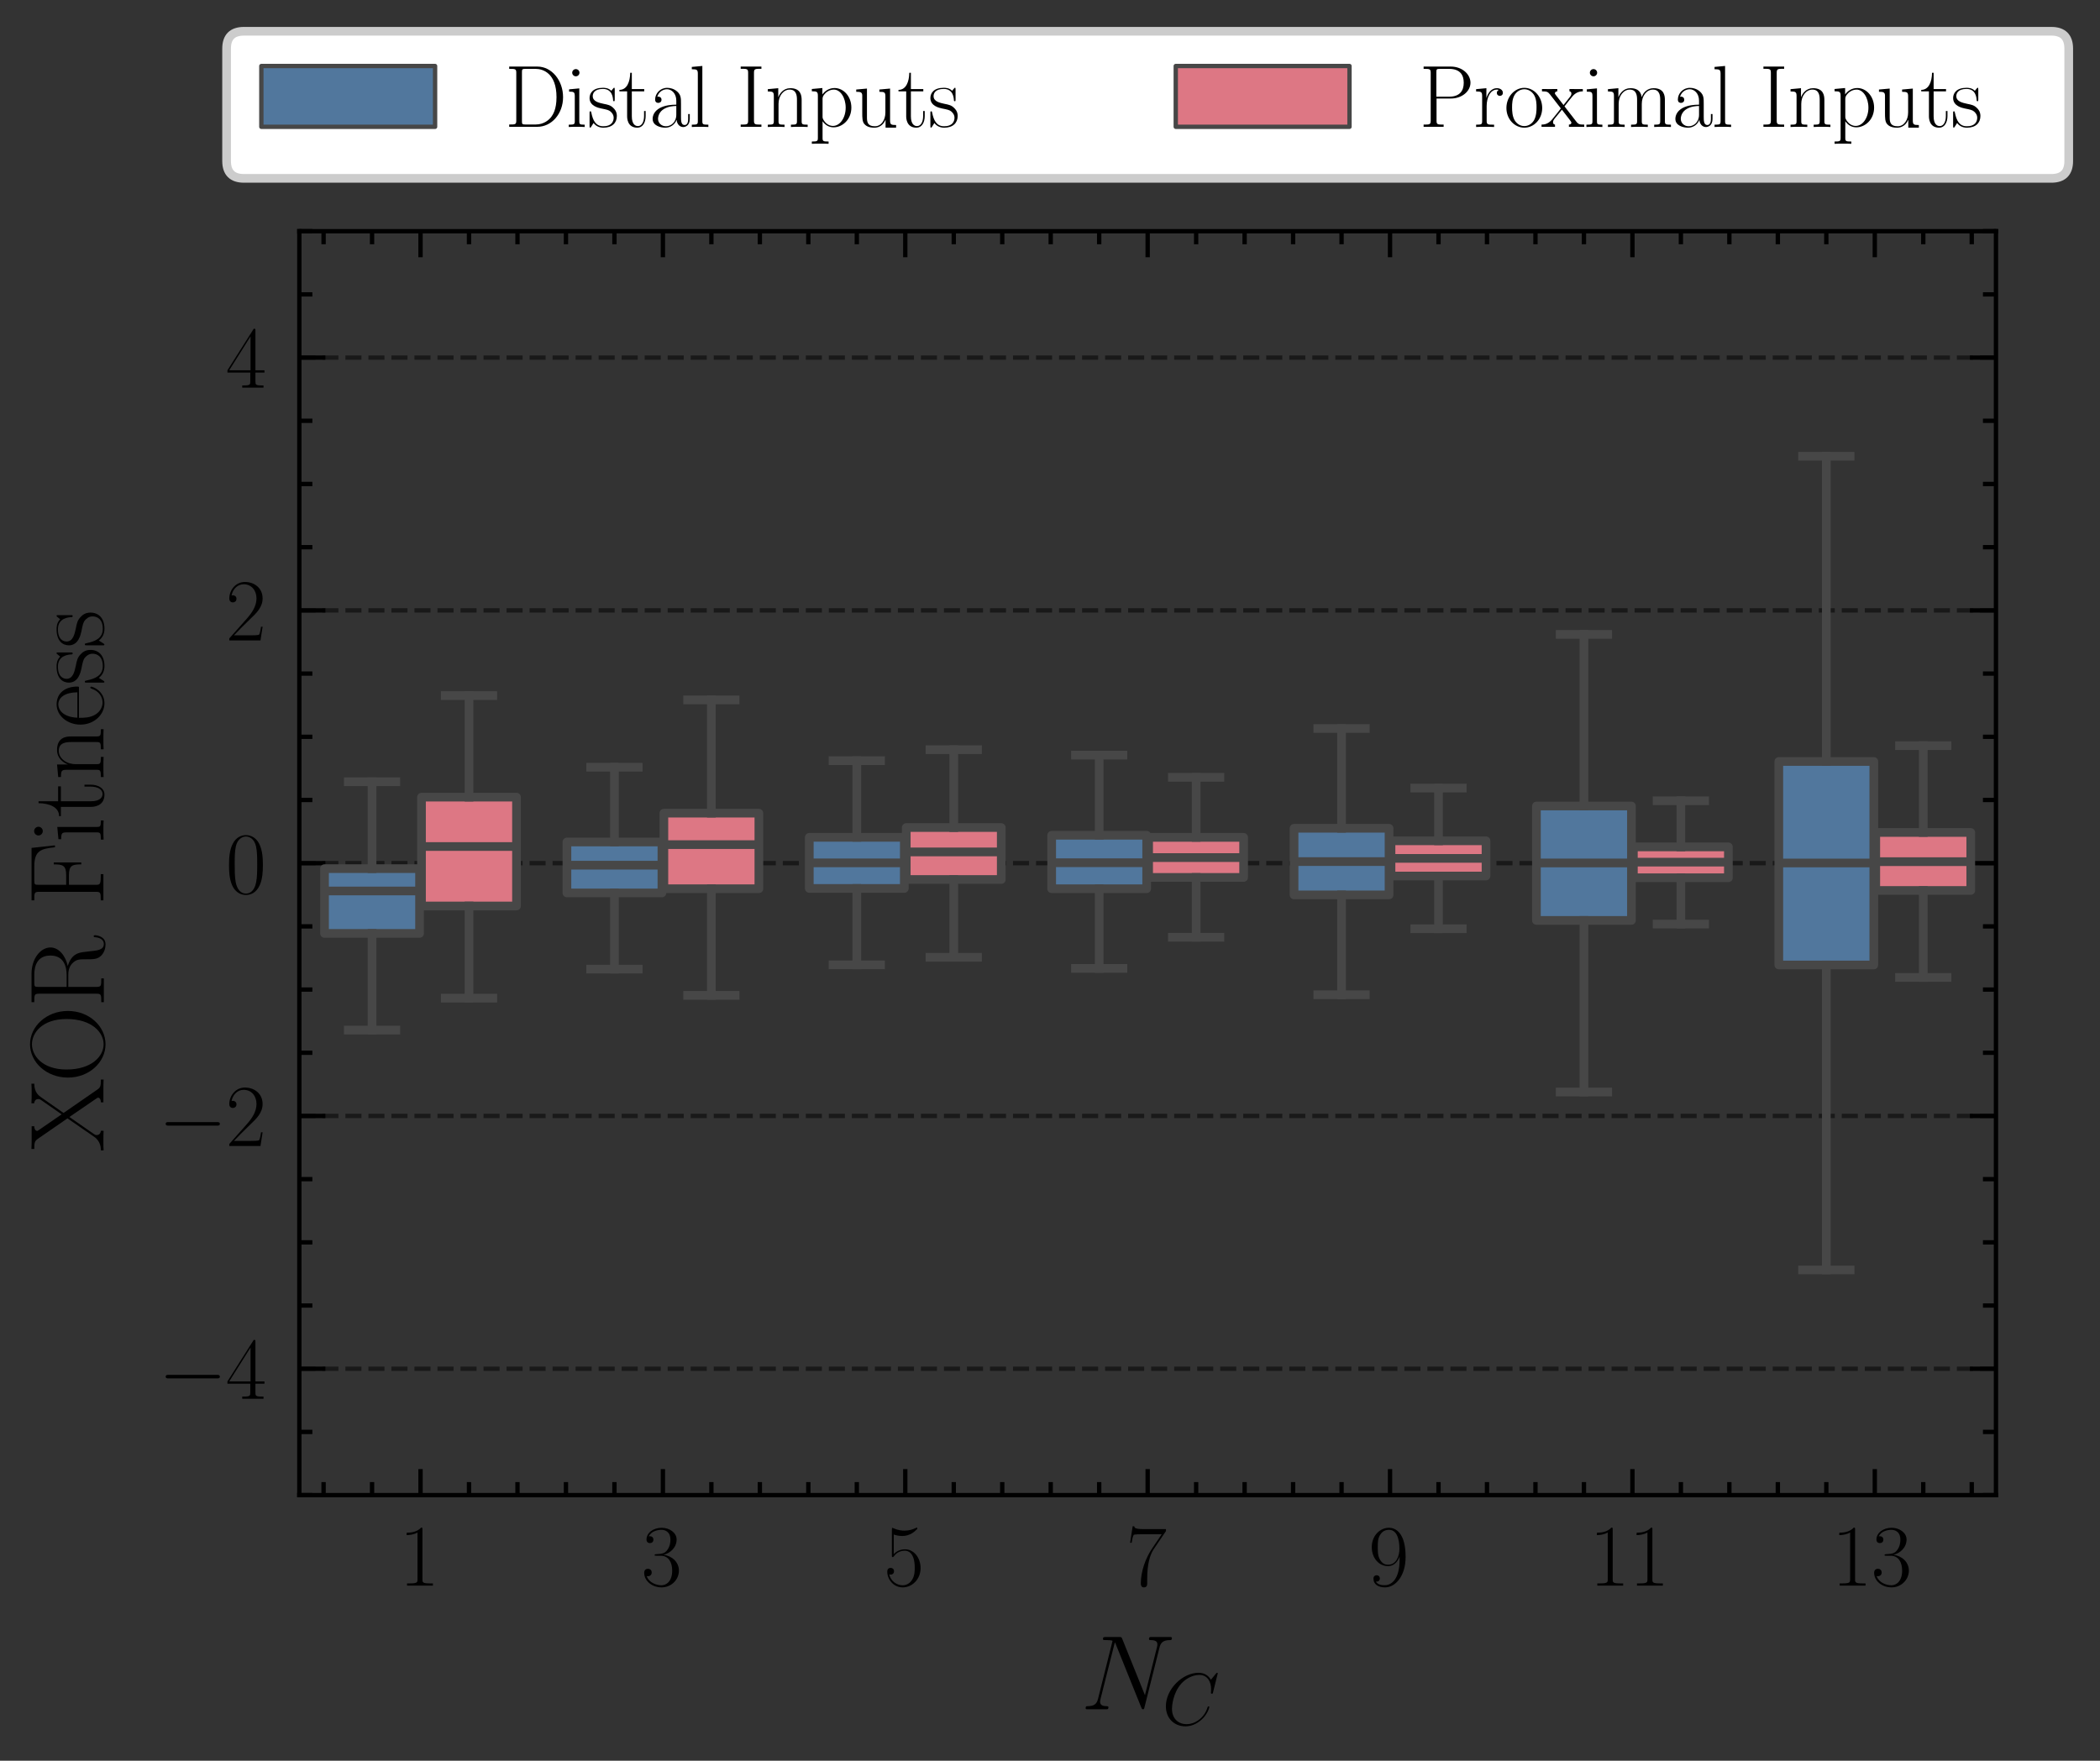 <?xml version="1.0" encoding="utf-8" standalone="no"?>
<!DOCTYPE svg PUBLIC "-//W3C//DTD SVG 1.1//EN"
  "http://www.w3.org/Graphics/SVG/1.1/DTD/svg11.dtd">
<svg xmlns:xlink="http://www.w3.org/1999/xlink" width="241.731pt" height="202.734pt" viewBox="0 0 241.731 202.734" xmlns="http://www.w3.org/2000/svg" version="1.1">
 <rect x="0" y="0" width="241.731" height="202.734" fill="#333333" stroke="none"/>
 <defs>
  <style type="text/css">*{stroke-linejoin: round; stroke-linecap: butt}</style>
 </defs>
 <g id="figure_1">
  <g id="patch_1">
   <path d="M 0 202.734 
L 241.731 202.734 
L 241.731 -0 
L 0 -0 
L 0 202.734 
z
" style="fill: none"/>
  </g>
  <g id="axes_1">
   <g id="patch_2">
    <path d="M 34.457 172.152 
L 229.757 172.152 
L 229.757 26.622 
L 34.457 26.622 
L 34.457 172.152 
z
" style="fill: none"/>
   </g>
   <g id="matplotlib.axis_1">
    <g id="xtick_1">
     <g id="line2d_1">
      <defs>
       <path id="mcd0788425b" d="M 0 0 
L 0 -3 
" style="stroke: #000000; stroke-width: 0.5"/>
      </defs>
      <g>
       <use xlink:href="#mcd0788425b" x="48.407" y="172.152" style="stroke: #000000; stroke-width: 0.5"/>
      </g>
     </g>
     <g id="line2d_2">
      <defs>
       <path id="m1c3a91b671" d="M 0 0 
L 0 3 
" style="stroke: #000000; stroke-width: 0.5"/>
      </defs>
      <g>
       <use xlink:href="#m1c3a91b671" x="48.407" y="26.622" style="stroke: #000000; stroke-width: 0.5"/>
      </g>
     </g>
     <g id="text_1">
      <!-- 1 -->
      <g transform="translate(45.916 182.57) scale(0.1 -0.1)">
       <defs>
        <path id="CMR17-31" d="M 1702 4058 
C 1702 4192 1696 4192 1606 4192 
C 1357 3916 979 3827 621 3827 
C 602 3827 570 3827 563 3808 
C 557 3795 557 3782 557 3648 
C 755 3648 1088 3686 1344 3839 
L 1344 461 
C 1344 236 1331 160 781 160 
L 589 160 
L 589 0 
C 896 0 1216 0 1523 0 
C 1830 0 2150 0 2458 0 
L 2458 160 
L 2266 160 
C 1715 160 1702 230 1702 458 
L 1702 4058 
z
" transform="scale(0.016)"/>
       </defs>
       <use xlink:href="#CMR17-31" transform="scale(0.996)"/>
      </g>
     </g>
    </g>
    <g id="xtick_2">
     <g id="line2d_3">
      <g>
       <use xlink:href="#mcd0788425b" x="76.307" y="172.152" style="stroke: #000000; stroke-width: 0.5"/>
      </g>
     </g>
     <g id="line2d_4">
      <g>
       <use xlink:href="#m1c3a91b671" x="76.307" y="26.622" style="stroke: #000000; stroke-width: 0.5"/>
      </g>
     </g>
     <g id="text_2">
      <!-- 3 -->
      <g transform="translate(73.816 182.57) scale(0.1 -0.1)">
       <defs>
        <path id="CMR17-33" d="M 1414 2157 
C 1984 2157 2234 1662 2234 1090 
C 2234 320 1824 25 1453 25 
C 1114 25 563 194 390 693 
C 422 680 454 680 486 680 
C 640 680 755 782 755 948 
C 755 1133 614 1216 486 1216 
C 378 1216 211 1165 211 926 
C 211 335 787 -128 1466 -128 
C 2176 -128 2720 430 2720 1085 
C 2720 1707 2208 2157 1600 2227 
C 2086 2328 2554 2756 2554 3329 
C 2554 3820 2048 4179 1472 4179 
C 890 4179 378 3829 378 3329 
C 378 3110 544 3072 627 3072 
C 762 3072 877 3155 877 3321 
C 877 3486 762 3569 627 3569 
C 602 3569 570 3569 544 3557 
C 730 3959 1235 4032 1459 4032 
C 1683 4032 2106 3925 2106 3320 
C 2106 3143 2080 2828 1862 2550 
C 1670 2304 1453 2304 1242 2284 
C 1210 2284 1062 2269 1037 2269 
C 992 2263 966 2257 966 2208 
C 966 2163 973 2157 1101 2157 
L 1414 2157 
z
" transform="scale(0.016)"/>
       </defs>
       <use xlink:href="#CMR17-33" transform="scale(0.996)"/>
      </g>
     </g>
    </g>
    <g id="xtick_3">
     <g id="line2d_5">
      <g>
       <use xlink:href="#mcd0788425b" x="104.207" y="172.152" style="stroke: #000000; stroke-width: 0.5"/>
      </g>
     </g>
     <g id="line2d_6">
      <g>
       <use xlink:href="#m1c3a91b671" x="104.207" y="26.622" style="stroke: #000000; stroke-width: 0.5"/>
      </g>
     </g>
     <g id="text_3">
      <!-- 5 -->
      <g transform="translate(101.716 182.57) scale(0.1 -0.1)">
       <defs>
        <path id="CMR17-35" d="M 730 3692 
C 794 3666 1056 3584 1325 3584 
C 1920 3584 2246 3911 2432 4100 
C 2432 4157 2432 4192 2394 4192 
C 2387 4192 2374 4192 2323 4163 
C 2099 4058 1837 3973 1517 3973 
C 1325 3973 1037 3999 723 4139 
C 653 4171 640 4171 634 4171 
C 602 4171 595 4164 595 4037 
L 595 2203 
C 595 2089 595 2057 659 2057 
C 691 2057 704 2070 736 2114 
C 941 2401 1222 2522 1542 2522 
C 1766 2522 2246 2382 2246 1289 
C 2246 1085 2246 715 2054 421 
C 1894 159 1645 25 1370 25 
C 947 25 518 320 403 814 
C 429 807 480 795 506 795 
C 589 795 749 840 749 1038 
C 749 1210 627 1280 506 1280 
C 358 1280 262 1190 262 1011 
C 262 454 704 -128 1382 -128 
C 2042 -128 2669 440 2669 1264 
C 2669 2030 2170 2624 1549 2624 
C 1222 2624 947 2503 730 2274 
L 730 3692 
z
" transform="scale(0.016)"/>
       </defs>
       <use xlink:href="#CMR17-35" transform="scale(0.996)"/>
      </g>
     </g>
    </g>
    <g id="xtick_4">
     <g id="line2d_7">
      <g>
       <use xlink:href="#mcd0788425b" x="132.107" y="172.152" style="stroke: #000000; stroke-width: 0.5"/>
      </g>
     </g>
     <g id="line2d_8">
      <g>
       <use xlink:href="#m1c3a91b671" x="132.107" y="26.622" style="stroke: #000000; stroke-width: 0.5"/>
      </g>
     </g>
     <g id="text_4">
      <!-- 7 -->
      <g transform="translate(129.616 182.57) scale(0.1 -0.1)">
       <defs>
        <path id="CMR17-37" d="M 2886 3941 
L 2886 4081 
L 1382 4081 
C 634 4081 621 4165 595 4288 
L 480 4288 
L 294 3094 
L 410 3094 
C 429 3215 474 3540 550 3661 
C 589 3712 1062 3712 1171 3712 
L 2579 3712 
L 1869 2661 
C 1395 1954 1069 999 1069 165 
C 1069 89 1069 -128 1299 -128 
C 1530 -128 1530 89 1530 171 
L 1530 465 
C 1530 1508 1709 2196 2003 2636 
L 2886 3941 
z
" transform="scale(0.016)"/>
       </defs>
       <use xlink:href="#CMR17-37" transform="scale(0.996)"/>
      </g>
     </g>
    </g>
    <g id="xtick_5">
     <g id="line2d_9">
      <g>
       <use xlink:href="#mcd0788425b" x="160.007" y="172.152" style="stroke: #000000; stroke-width: 0.5"/>
      </g>
     </g>
     <g id="line2d_10">
      <g>
       <use xlink:href="#m1c3a91b671" x="160.007" y="26.622" style="stroke: #000000; stroke-width: 0.5"/>
      </g>
     </g>
     <g id="text_5">
      <!-- 9 -->
      <g transform="translate(157.516 182.57) scale(0.1 -0.1)">
       <defs>
        <path id="CMR17-39" d="M 2253 1864 
C 2253 464 1670 31 1190 31 
C 1043 31 685 31 538 294 
C 704 268 826 357 826 518 
C 826 692 685 749 595 749 
C 538 749 365 723 365 506 
C 365 71 742 -128 1203 -128 
C 1939 -128 2688 674 2688 2073 
C 2688 3817 1971 4179 1485 4179 
C 851 4179 243 3628 243 2778 
C 243 1991 762 1408 1414 1408 
C 1952 1408 2189 1903 2253 2112 
L 2253 1864 
z
M 1427 1510 
C 1254 1510 1011 1542 813 1922 
C 678 2169 678 2461 678 2771 
C 678 3146 678 3405 858 3684 
C 947 3817 1114 4032 1485 4032 
C 2240 4032 2240 2885 2240 2632 
C 2240 2182 2035 1510 1427 1510 
z
" transform="scale(0.016)"/>
       </defs>
       <use xlink:href="#CMR17-39" transform="scale(0.996)"/>
      </g>
     </g>
    </g>
    <g id="xtick_6">
     <g id="line2d_11">
      <g>
       <use xlink:href="#mcd0788425b" x="187.907" y="172.152" style="stroke: #000000; stroke-width: 0.5"/>
      </g>
     </g>
     <g id="line2d_12">
      <g>
       <use xlink:href="#m1c3a91b671" x="187.907" y="26.622" style="stroke: #000000; stroke-width: 0.5"/>
      </g>
     </g>
     <g id="text_6">
      <!-- 11 -->
      <g transform="translate(182.926 182.57) scale(0.1 -0.1)">
       <use xlink:href="#CMR17-31" transform="scale(0.996)"/>
       <use xlink:href="#CMR17-31" transform="translate(45.69 0) scale(0.996)"/>
      </g>
     </g>
    </g>
    <g id="xtick_7">
     <g id="line2d_13">
      <g>
       <use xlink:href="#mcd0788425b" x="215.807" y="172.152" style="stroke: #000000; stroke-width: 0.5"/>
      </g>
     </g>
     <g id="line2d_14">
      <g>
       <use xlink:href="#m1c3a91b671" x="215.807" y="26.622" style="stroke: #000000; stroke-width: 0.5"/>
      </g>
     </g>
     <g id="text_7">
      <!-- 13 -->
      <g transform="translate(210.826 182.57) scale(0.1 -0.1)">
       <use xlink:href="#CMR17-31" transform="scale(0.996)"/>
       <use xlink:href="#CMR17-33" transform="translate(45.69 0) scale(0.996)"/>
      </g>
     </g>
    </g>
    <g id="xtick_8">
     <g id="line2d_15">
      <defs>
       <path id="m05dbbbadc2" d="M 0 0 
L 0 -1.5 
" style="stroke: #000000; stroke-width: 0.5"/>
      </defs>
      <g>
       <use xlink:href="#m05dbbbadc2" x="37.247" y="172.152" style="stroke: #000000; stroke-width: 0.5"/>
      </g>
     </g>
     <g id="line2d_16">
      <defs>
       <path id="ma07bc3ecbd" d="M 0 0 
L 0 1.5 
" style="stroke: #000000; stroke-width: 0.5"/>
      </defs>
      <g>
       <use xlink:href="#ma07bc3ecbd" x="37.247" y="26.622" style="stroke: #000000; stroke-width: 0.5"/>
      </g>
     </g>
    </g>
    <g id="xtick_9">
     <g id="line2d_17">
      <g>
       <use xlink:href="#m05dbbbadc2" x="42.827" y="172.152" style="stroke: #000000; stroke-width: 0.5"/>
      </g>
     </g>
     <g id="line2d_18">
      <g>
       <use xlink:href="#ma07bc3ecbd" x="42.827" y="26.622" style="stroke: #000000; stroke-width: 0.5"/>
      </g>
     </g>
    </g>
    <g id="xtick_10">
     <g id="line2d_19">
      <g>
       <use xlink:href="#m05dbbbadc2" x="53.987" y="172.152" style="stroke: #000000; stroke-width: 0.5"/>
      </g>
     </g>
     <g id="line2d_20">
      <g>
       <use xlink:href="#ma07bc3ecbd" x="53.987" y="26.622" style="stroke: #000000; stroke-width: 0.5"/>
      </g>
     </g>
    </g>
    <g id="xtick_11">
     <g id="line2d_21">
      <g>
       <use xlink:href="#m05dbbbadc2" x="59.567" y="172.152" style="stroke: #000000; stroke-width: 0.5"/>
      </g>
     </g>
     <g id="line2d_22">
      <g>
       <use xlink:href="#ma07bc3ecbd" x="59.567" y="26.622" style="stroke: #000000; stroke-width: 0.5"/>
      </g>
     </g>
    </g>
    <g id="xtick_12">
     <g id="line2d_23">
      <g>
       <use xlink:href="#m05dbbbadc2" x="65.147" y="172.152" style="stroke: #000000; stroke-width: 0.5"/>
      </g>
     </g>
     <g id="line2d_24">
      <g>
       <use xlink:href="#ma07bc3ecbd" x="65.147" y="26.622" style="stroke: #000000; stroke-width: 0.5"/>
      </g>
     </g>
    </g>
    <g id="xtick_13">
     <g id="line2d_25">
      <g>
       <use xlink:href="#m05dbbbadc2" x="70.727" y="172.152" style="stroke: #000000; stroke-width: 0.5"/>
      </g>
     </g>
     <g id="line2d_26">
      <g>
       <use xlink:href="#ma07bc3ecbd" x="70.727" y="26.622" style="stroke: #000000; stroke-width: 0.5"/>
      </g>
     </g>
    </g>
    <g id="xtick_14">
     <g id="line2d_27">
      <g>
       <use xlink:href="#m05dbbbadc2" x="81.887" y="172.152" style="stroke: #000000; stroke-width: 0.5"/>
      </g>
     </g>
     <g id="line2d_28">
      <g>
       <use xlink:href="#ma07bc3ecbd" x="81.887" y="26.622" style="stroke: #000000; stroke-width: 0.5"/>
      </g>
     </g>
    </g>
    <g id="xtick_15">
     <g id="line2d_29">
      <g>
       <use xlink:href="#m05dbbbadc2" x="87.467" y="172.152" style="stroke: #000000; stroke-width: 0.5"/>
      </g>
     </g>
     <g id="line2d_30">
      <g>
       <use xlink:href="#ma07bc3ecbd" x="87.467" y="26.622" style="stroke: #000000; stroke-width: 0.5"/>
      </g>
     </g>
    </g>
    <g id="xtick_16">
     <g id="line2d_31">
      <g>
       <use xlink:href="#m05dbbbadc2" x="93.047" y="172.152" style="stroke: #000000; stroke-width: 0.5"/>
      </g>
     </g>
     <g id="line2d_32">
      <g>
       <use xlink:href="#ma07bc3ecbd" x="93.047" y="26.622" style="stroke: #000000; stroke-width: 0.5"/>
      </g>
     </g>
    </g>
    <g id="xtick_17">
     <g id="line2d_33">
      <g>
       <use xlink:href="#m05dbbbadc2" x="98.627" y="172.152" style="stroke: #000000; stroke-width: 0.5"/>
      </g>
     </g>
     <g id="line2d_34">
      <g>
       <use xlink:href="#ma07bc3ecbd" x="98.627" y="26.622" style="stroke: #000000; stroke-width: 0.5"/>
      </g>
     </g>
    </g>
    <g id="xtick_18">
     <g id="line2d_35">
      <g>
       <use xlink:href="#m05dbbbadc2" x="109.787" y="172.152" style="stroke: #000000; stroke-width: 0.5"/>
      </g>
     </g>
     <g id="line2d_36">
      <g>
       <use xlink:href="#ma07bc3ecbd" x="109.787" y="26.622" style="stroke: #000000; stroke-width: 0.5"/>
      </g>
     </g>
    </g>
    <g id="xtick_19">
     <g id="line2d_37">
      <g>
       <use xlink:href="#m05dbbbadc2" x="115.367" y="172.152" style="stroke: #000000; stroke-width: 0.5"/>
      </g>
     </g>
     <g id="line2d_38">
      <g>
       <use xlink:href="#ma07bc3ecbd" x="115.367" y="26.622" style="stroke: #000000; stroke-width: 0.5"/>
      </g>
     </g>
    </g>
    <g id="xtick_20">
     <g id="line2d_39">
      <g>
       <use xlink:href="#m05dbbbadc2" x="120.947" y="172.152" style="stroke: #000000; stroke-width: 0.5"/>
      </g>
     </g>
     <g id="line2d_40">
      <g>
       <use xlink:href="#ma07bc3ecbd" x="120.947" y="26.622" style="stroke: #000000; stroke-width: 0.5"/>
      </g>
     </g>
    </g>
    <g id="xtick_21">
     <g id="line2d_41">
      <g>
       <use xlink:href="#m05dbbbadc2" x="126.527" y="172.152" style="stroke: #000000; stroke-width: 0.5"/>
      </g>
     </g>
     <g id="line2d_42">
      <g>
       <use xlink:href="#ma07bc3ecbd" x="126.527" y="26.622" style="stroke: #000000; stroke-width: 0.5"/>
      </g>
     </g>
    </g>
    <g id="xtick_22">
     <g id="line2d_43">
      <g>
       <use xlink:href="#m05dbbbadc2" x="137.687" y="172.152" style="stroke: #000000; stroke-width: 0.5"/>
      </g>
     </g>
     <g id="line2d_44">
      <g>
       <use xlink:href="#ma07bc3ecbd" x="137.687" y="26.622" style="stroke: #000000; stroke-width: 0.5"/>
      </g>
     </g>
    </g>
    <g id="xtick_23">
     <g id="line2d_45">
      <g>
       <use xlink:href="#m05dbbbadc2" x="143.267" y="172.152" style="stroke: #000000; stroke-width: 0.5"/>
      </g>
     </g>
     <g id="line2d_46">
      <g>
       <use xlink:href="#ma07bc3ecbd" x="143.267" y="26.622" style="stroke: #000000; stroke-width: 0.5"/>
      </g>
     </g>
    </g>
    <g id="xtick_24">
     <g id="line2d_47">
      <g>
       <use xlink:href="#m05dbbbadc2" x="148.847" y="172.152" style="stroke: #000000; stroke-width: 0.5"/>
      </g>
     </g>
     <g id="line2d_48">
      <g>
       <use xlink:href="#ma07bc3ecbd" x="148.847" y="26.622" style="stroke: #000000; stroke-width: 0.5"/>
      </g>
     </g>
    </g>
    <g id="xtick_25">
     <g id="line2d_49">
      <g>
       <use xlink:href="#m05dbbbadc2" x="154.427" y="172.152" style="stroke: #000000; stroke-width: 0.5"/>
      </g>
     </g>
     <g id="line2d_50">
      <g>
       <use xlink:href="#ma07bc3ecbd" x="154.427" y="26.622" style="stroke: #000000; stroke-width: 0.5"/>
      </g>
     </g>
    </g>
    <g id="xtick_26">
     <g id="line2d_51">
      <g>
       <use xlink:href="#m05dbbbadc2" x="165.587" y="172.152" style="stroke: #000000; stroke-width: 0.5"/>
      </g>
     </g>
     <g id="line2d_52">
      <g>
       <use xlink:href="#ma07bc3ecbd" x="165.587" y="26.622" style="stroke: #000000; stroke-width: 0.5"/>
      </g>
     </g>
    </g>
    <g id="xtick_27">
     <g id="line2d_53">
      <g>
       <use xlink:href="#m05dbbbadc2" x="171.167" y="172.152" style="stroke: #000000; stroke-width: 0.5"/>
      </g>
     </g>
     <g id="line2d_54">
      <g>
       <use xlink:href="#ma07bc3ecbd" x="171.167" y="26.622" style="stroke: #000000; stroke-width: 0.5"/>
      </g>
     </g>
    </g>
    <g id="xtick_28">
     <g id="line2d_55">
      <g>
       <use xlink:href="#m05dbbbadc2" x="176.747" y="172.152" style="stroke: #000000; stroke-width: 0.5"/>
      </g>
     </g>
     <g id="line2d_56">
      <g>
       <use xlink:href="#ma07bc3ecbd" x="176.747" y="26.622" style="stroke: #000000; stroke-width: 0.5"/>
      </g>
     </g>
    </g>
    <g id="xtick_29">
     <g id="line2d_57">
      <g>
       <use xlink:href="#m05dbbbadc2" x="182.327" y="172.152" style="stroke: #000000; stroke-width: 0.5"/>
      </g>
     </g>
     <g id="line2d_58">
      <g>
       <use xlink:href="#ma07bc3ecbd" x="182.327" y="26.622" style="stroke: #000000; stroke-width: 0.5"/>
      </g>
     </g>
    </g>
    <g id="xtick_30">
     <g id="line2d_59">
      <g>
       <use xlink:href="#m05dbbbadc2" x="193.487" y="172.152" style="stroke: #000000; stroke-width: 0.5"/>
      </g>
     </g>
     <g id="line2d_60">
      <g>
       <use xlink:href="#ma07bc3ecbd" x="193.487" y="26.622" style="stroke: #000000; stroke-width: 0.5"/>
      </g>
     </g>
    </g>
    <g id="xtick_31">
     <g id="line2d_61">
      <g>
       <use xlink:href="#m05dbbbadc2" x="199.067" y="172.152" style="stroke: #000000; stroke-width: 0.5"/>
      </g>
     </g>
     <g id="line2d_62">
      <g>
       <use xlink:href="#ma07bc3ecbd" x="199.067" y="26.622" style="stroke: #000000; stroke-width: 0.5"/>
      </g>
     </g>
    </g>
    <g id="xtick_32">
     <g id="line2d_63">
      <g>
       <use xlink:href="#m05dbbbadc2" x="204.647" y="172.152" style="stroke: #000000; stroke-width: 0.5"/>
      </g>
     </g>
     <g id="line2d_64">
      <g>
       <use xlink:href="#ma07bc3ecbd" x="204.647" y="26.622" style="stroke: #000000; stroke-width: 0.5"/>
      </g>
     </g>
    </g>
    <g id="xtick_33">
     <g id="line2d_65">
      <g>
       <use xlink:href="#m05dbbbadc2" x="210.227" y="172.152" style="stroke: #000000; stroke-width: 0.5"/>
      </g>
     </g>
     <g id="line2d_66">
      <g>
       <use xlink:href="#ma07bc3ecbd" x="210.227" y="26.622" style="stroke: #000000; stroke-width: 0.5"/>
      </g>
     </g>
    </g>
    <g id="xtick_34">
     <g id="line2d_67">
      <g>
       <use xlink:href="#m05dbbbadc2" x="221.387" y="172.152" style="stroke: #000000; stroke-width: 0.5"/>
      </g>
     </g>
     <g id="line2d_68">
      <g>
       <use xlink:href="#ma07bc3ecbd" x="221.387" y="26.622" style="stroke: #000000; stroke-width: 0.5"/>
      </g>
     </g>
    </g>
    <g id="xtick_35">
     <g id="line2d_69">
      <g>
       <use xlink:href="#m05dbbbadc2" x="226.967" y="172.152" style="stroke: #000000; stroke-width: 0.5"/>
      </g>
     </g>
     <g id="line2d_70">
      <g>
       <use xlink:href="#ma07bc3ecbd" x="226.967" y="26.622" style="stroke: #000000; stroke-width: 0.5"/>
      </g>
     </g>
    </g>
    <g id="text_8">
     <!-- $N_C$ -->
     <g transform="translate(124.402 196.809) scale(0.12 -0.12)">
      <defs>
       <path id="CMMI12-4e" d="M 4736 3698 
C 4806 3974 4909 4166 5395 4166 
C 5414 4166 5491 4166 5491 4279 
C 5491 4352 5434 4352 5408 4352 
C 5280 4352 4954 4352 4826 4352 
L 4518 4352 
C 4429 4352 4314 4352 4224 4352 
C 4186 4352 4109 4352 4109 4230 
C 4109 4166 4160 4166 4205 4166 
C 4589 4166 4614 4019 4614 3903 
C 4614 3846 4608 3826 4589 3737 
L 3866 850 
L 2496 4249 
C 2451 4352 2445 4352 2304 4352 
L 1523 4352 
C 1395 4352 1338 4352 1338 4230 
C 1338 4166 1382 4166 1504 4166 
C 1536 4166 1914 4166 1914 4115 
C 1914 4102 1901 4051 1894 4032 
L 1043 635 
C 966 320 813 186 390 186 
C 358 186 294 186 294 67 
C 294 0 358 0 378 0 
C 506 0 832 0 960 0 
L 1267 0 
C 1357 0 1466 0 1555 0 
C 1600 0 1670 0 1670 122 
C 1670 180 1606 186 1581 186 
C 1370 186 1165 224 1165 454 
C 1165 505 1178 562 1190 613 
L 2054 4032 
C 2093 3968 2093 3956 2118 3898 
L 3642 115 
C 3674 38 3686 0 3744 0 
C 3808 0 3814 19 3840 128 
L 4736 3698 
z
" transform="scale(0.016)"/>
       <path id="CMMI12-43" d="M 4781 4423 
C 4781 4480 4736 4480 4723 4480 
C 4710 4480 4685 4480 4634 4416 
L 4192 3882 
C 3968 4264 3616 4480 3136 4480 
C 1754 4480 320 3088 320 1595 
C 320 533 1069 -128 2003 -128 
C 2515 -128 2963 88 3334 400 
C 3891 863 4058 1481 4058 1531 
C 4058 1588 4006 1588 3987 1588 
C 3930 1588 3923 1550 3910 1524 
C 3616 534 2752 57 2112 57 
C 1434 57 845 489 845 1391 
C 845 1595 909 2700 1632 3532 
C 1984 3939 2586 4295 3194 4295 
C 3898 4295 4211 3717 4211 3068 
C 4211 2903 4192 2764 4192 2738 
C 4192 2681 4256 2681 4275 2681 
C 4346 2681 4352 2687 4378 2801 
L 4781 4423 
z
" transform="scale(0.016)"/>
      </defs>
      <use xlink:href="#CMMI12-4e" transform="scale(0.996)"/>
      <use xlink:href="#CMMI12-43" transform="translate(78.115 -14.944) scale(0.697)"/>
     </g>
    </g>
   </g>
   <g id="matplotlib.axis_2">
    <g id="ytick_1">
     <g id="line2d_71">
      <path d="M 34.457 157.599 
L 229.757 157.599 
" clip-path="url(#p4e791fc5bc)" style="fill: none; stroke-dasharray: 1.85,0.8; stroke-dashoffset: 0; stroke: #000000; stroke-opacity: 0.5; stroke-width: 0.5"/>
     </g>
     <g id="line2d_72">
      <defs>
       <path id="m12f20c1634" d="M 0 0 
L 3 0 
" style="stroke: #000000; stroke-width: 0.5"/>
      </defs>
      <g>
       <use xlink:href="#m12f20c1634" x="34.457" y="157.599" style="stroke: #000000; stroke-width: 0.5"/>
      </g>
     </g>
     <g id="line2d_73">
      <defs>
       <path id="me03f7d9773" d="M 0 0 
L -3 0 
" style="stroke: #000000; stroke-width: 0.5"/>
      </defs>
      <g>
       <use xlink:href="#me03f7d9773" x="229.757" y="157.599" style="stroke: #000000; stroke-width: 0.5"/>
      </g>
     </g>
     <g id="text_9">
      <!-- $\mathdefault{−4}$ -->
      <g transform="translate(18.227 161.058) scale(0.1 -0.1)">
       <defs>
        <path id="CMSY10-0" d="M 4218 1472 
C 4326 1472 4442 1472 4442 1600 
C 4442 1728 4326 1728 4218 1728 
L 755 1728 
C 646 1728 531 1728 531 1600 
C 531 1472 646 1472 755 1472 
L 4218 1472 
z
" transform="scale(0.016)"/>
        <path id="CMR17-34" d="M 2150 4122 
C 2150 4256 2144 4256 2029 4256 
L 128 1254 
L 128 1088 
L 1779 1088 
L 1779 457 
C 1779 224 1766 160 1318 160 
L 1197 160 
L 1197 0 
C 1402 0 1747 0 1965 0 
C 2182 0 2528 0 2733 0 
L 2733 160 
L 2611 160 
C 2163 160 2150 224 2150 457 
L 2150 1088 
L 2803 1088 
L 2803 1254 
L 2150 1254 
L 2150 4122 
z
M 1798 3703 
L 1798 1254 
L 256 1254 
L 1798 3703 
z
" transform="scale(0.016)"/>
       </defs>
       <use xlink:href="#CMSY10-0" transform="scale(0.996)"/>
       <use xlink:href="#CMR17-34" transform="translate(77.487 0) scale(0.996)"/>
      </g>
     </g>
    </g>
    <g id="ytick_2">
     <g id="line2d_74">
      <path d="M 34.457 128.493 
L 229.757 128.493 
" clip-path="url(#p4e791fc5bc)" style="fill: none; stroke-dasharray: 1.85,0.8; stroke-dashoffset: 0; stroke: #000000; stroke-opacity: 0.5; stroke-width: 0.5"/>
     </g>
     <g id="line2d_75">
      <g>
       <use xlink:href="#m12f20c1634" x="34.457" y="128.493" style="stroke: #000000; stroke-width: 0.5"/>
      </g>
     </g>
     <g id="line2d_76">
      <g>
       <use xlink:href="#me03f7d9773" x="229.757" y="128.493" style="stroke: #000000; stroke-width: 0.5"/>
      </g>
     </g>
     <g id="text_10">
      <!-- $\mathdefault{−2}$ -->
      <g transform="translate(18.227 131.952) scale(0.1 -0.1)">
       <defs>
        <path id="CMR17-32" d="M 2669 989 
L 2554 989 
C 2490 536 2438 459 2413 420 
C 2381 369 1920 369 1830 369 
L 602 369 
C 832 619 1280 1072 1824 1597 
C 2214 1967 2669 2402 2669 3035 
C 2669 3790 2067 4224 1395 4224 
C 691 4224 262 3604 262 3030 
C 262 2780 448 2748 525 2748 
C 589 2748 781 2787 781 3010 
C 781 3207 614 3264 525 3264 
C 486 3264 448 3258 422 3245 
C 544 3790 915 4058 1306 4058 
C 1862 4058 2227 3617 2227 3035 
C 2227 2479 1901 2000 1536 1584 
L 262 146 
L 262 0 
L 2515 0 
L 2669 989 
z
" transform="scale(0.016)"/>
       </defs>
       <use xlink:href="#CMSY10-0" transform="scale(0.996)"/>
       <use xlink:href="#CMR17-32" transform="translate(77.487 0) scale(0.996)"/>
      </g>
     </g>
    </g>
    <g id="ytick_3">
     <g id="line2d_77">
      <path d="M 34.457 99.387 
L 229.757 99.387 
" clip-path="url(#p4e791fc5bc)" style="fill: none; stroke-dasharray: 1.85,0.8; stroke-dashoffset: 0; stroke: #000000; stroke-opacity: 0.5; stroke-width: 0.5"/>
     </g>
     <g id="line2d_78">
      <g>
       <use xlink:href="#m12f20c1634" x="34.457" y="99.387" style="stroke: #000000; stroke-width: 0.5"/>
      </g>
     </g>
     <g id="line2d_79">
      <g>
       <use xlink:href="#me03f7d9773" x="229.757" y="99.387" style="stroke: #000000; stroke-width: 0.5"/>
      </g>
     </g>
     <g id="text_11">
      <!-- $\mathdefault{0}$ -->
      <g transform="translate(25.976 102.846) scale(0.1 -0.1)">
       <defs>
        <path id="CMR17-30" d="M 2688 2025 
C 2688 2416 2682 3080 2413 3591 
C 2176 4039 1798 4198 1466 4198 
C 1158 4198 768 4058 525 3597 
C 269 3118 243 2524 243 2025 
C 243 1661 250 1106 448 619 
C 723 -39 1216 -128 1466 -128 
C 1760 -128 2208 -7 2470 600 
C 2662 1042 2688 1559 2688 2025 
z
M 1466 -26 
C 1056 -26 813 325 723 812 
C 653 1188 653 1738 653 2096 
C 653 2588 653 2997 736 3387 
C 858 3929 1216 4096 1466 4096 
C 1728 4096 2067 3923 2189 3400 
C 2272 3036 2278 2607 2278 2096 
C 2278 1680 2278 1169 2202 792 
C 2067 95 1690 -26 1466 -26 
z
" transform="scale(0.016)"/>
       </defs>
       <use xlink:href="#CMR17-30" transform="scale(0.996)"/>
      </g>
     </g>
    </g>
    <g id="ytick_4">
     <g id="line2d_80">
      <path d="M 34.457 70.281 
L 229.757 70.281 
" clip-path="url(#p4e791fc5bc)" style="fill: none; stroke-dasharray: 1.85,0.8; stroke-dashoffset: 0; stroke: #000000; stroke-opacity: 0.5; stroke-width: 0.5"/>
     </g>
     <g id="line2d_81">
      <g>
       <use xlink:href="#m12f20c1634" x="34.457" y="70.281" style="stroke: #000000; stroke-width: 0.5"/>
      </g>
     </g>
     <g id="line2d_82">
      <g>
       <use xlink:href="#me03f7d9773" x="229.757" y="70.281" style="stroke: #000000; stroke-width: 0.5"/>
      </g>
     </g>
     <g id="text_12">
      <!-- $\mathdefault{2}$ -->
      <g transform="translate(25.976 73.74) scale(0.1 -0.1)">
       <use xlink:href="#CMR17-32" transform="scale(0.996)"/>
      </g>
     </g>
    </g>
    <g id="ytick_5">
     <g id="line2d_83">
      <path d="M 34.457 41.175 
L 229.757 41.175 
" clip-path="url(#p4e791fc5bc)" style="fill: none; stroke-dasharray: 1.85,0.8; stroke-dashoffset: 0; stroke: #000000; stroke-opacity: 0.5; stroke-width: 0.5"/>
     </g>
     <g id="line2d_84">
      <g>
       <use xlink:href="#m12f20c1634" x="34.457" y="41.175" style="stroke: #000000; stroke-width: 0.5"/>
      </g>
     </g>
     <g id="line2d_85">
      <g>
       <use xlink:href="#me03f7d9773" x="229.757" y="41.175" style="stroke: #000000; stroke-width: 0.5"/>
      </g>
     </g>
     <g id="text_13">
      <!-- $\mathdefault{4}$ -->
      <g transform="translate(25.976 44.634) scale(0.1 -0.1)">
       <use xlink:href="#CMR17-34" transform="scale(0.996)"/>
      </g>
     </g>
    </g>
    <g id="ytick_6">
     <g id="line2d_86">
      <defs>
       <path id="mf5a48435fb" d="M 0 0 
L 1.5 0 
" style="stroke: #000000; stroke-width: 0.5"/>
      </defs>
      <g>
       <use xlink:href="#mf5a48435fb" x="34.457" y="172.152" style="stroke: #000000; stroke-width: 0.5"/>
      </g>
     </g>
     <g id="line2d_87">
      <defs>
       <path id="mc7684efd1e" d="M 0 0 
L -1.5 0 
" style="stroke: #000000; stroke-width: 0.5"/>
      </defs>
      <g>
       <use xlink:href="#mc7684efd1e" x="229.757" y="172.152" style="stroke: #000000; stroke-width: 0.5"/>
      </g>
     </g>
    </g>
    <g id="ytick_7">
     <g id="line2d_88">
      <g>
       <use xlink:href="#mf5a48435fb" x="34.457" y="164.875" style="stroke: #000000; stroke-width: 0.5"/>
      </g>
     </g>
     <g id="line2d_89">
      <g>
       <use xlink:href="#mc7684efd1e" x="229.757" y="164.875" style="stroke: #000000; stroke-width: 0.5"/>
      </g>
     </g>
    </g>
    <g id="ytick_8">
     <g id="line2d_90">
      <g>
       <use xlink:href="#mf5a48435fb" x="34.457" y="150.322" style="stroke: #000000; stroke-width: 0.5"/>
      </g>
     </g>
     <g id="line2d_91">
      <g>
       <use xlink:href="#mc7684efd1e" x="229.757" y="150.322" style="stroke: #000000; stroke-width: 0.5"/>
      </g>
     </g>
    </g>
    <g id="ytick_9">
     <g id="line2d_92">
      <g>
       <use xlink:href="#mf5a48435fb" x="34.457" y="143.046" style="stroke: #000000; stroke-width: 0.5"/>
      </g>
     </g>
     <g id="line2d_93">
      <g>
       <use xlink:href="#mc7684efd1e" x="229.757" y="143.046" style="stroke: #000000; stroke-width: 0.5"/>
      </g>
     </g>
    </g>
    <g id="ytick_10">
     <g id="line2d_94">
      <g>
       <use xlink:href="#mf5a48435fb" x="34.457" y="135.769" style="stroke: #000000; stroke-width: 0.5"/>
      </g>
     </g>
     <g id="line2d_95">
      <g>
       <use xlink:href="#mc7684efd1e" x="229.757" y="135.769" style="stroke: #000000; stroke-width: 0.5"/>
      </g>
     </g>
    </g>
    <g id="ytick_11">
     <g id="line2d_96">
      <g>
       <use xlink:href="#mf5a48435fb" x="34.457" y="121.216" style="stroke: #000000; stroke-width: 0.5"/>
      </g>
     </g>
     <g id="line2d_97">
      <g>
       <use xlink:href="#mc7684efd1e" x="229.757" y="121.216" style="stroke: #000000; stroke-width: 0.5"/>
      </g>
     </g>
    </g>
    <g id="ytick_12">
     <g id="line2d_98">
      <g>
       <use xlink:href="#mf5a48435fb" x="34.457" y="113.94" style="stroke: #000000; stroke-width: 0.5"/>
      </g>
     </g>
     <g id="line2d_99">
      <g>
       <use xlink:href="#mc7684efd1e" x="229.757" y="113.94" style="stroke: #000000; stroke-width: 0.5"/>
      </g>
     </g>
    </g>
    <g id="ytick_13">
     <g id="line2d_100">
      <g>
       <use xlink:href="#mf5a48435fb" x="34.457" y="106.663" style="stroke: #000000; stroke-width: 0.5"/>
      </g>
     </g>
     <g id="line2d_101">
      <g>
       <use xlink:href="#mc7684efd1e" x="229.757" y="106.663" style="stroke: #000000; stroke-width: 0.5"/>
      </g>
     </g>
    </g>
    <g id="ytick_14">
     <g id="line2d_102">
      <g>
       <use xlink:href="#mf5a48435fb" x="34.457" y="92.11" style="stroke: #000000; stroke-width: 0.5"/>
      </g>
     </g>
     <g id="line2d_103">
      <g>
       <use xlink:href="#mc7684efd1e" x="229.757" y="92.11" style="stroke: #000000; stroke-width: 0.5"/>
      </g>
     </g>
    </g>
    <g id="ytick_15">
     <g id="line2d_104">
      <g>
       <use xlink:href="#mf5a48435fb" x="34.457" y="84.834" style="stroke: #000000; stroke-width: 0.5"/>
      </g>
     </g>
     <g id="line2d_105">
      <g>
       <use xlink:href="#mc7684efd1e" x="229.757" y="84.834" style="stroke: #000000; stroke-width: 0.5"/>
      </g>
     </g>
    </g>
    <g id="ytick_16">
     <g id="line2d_106">
      <g>
       <use xlink:href="#mf5a48435fb" x="34.457" y="77.557" style="stroke: #000000; stroke-width: 0.5"/>
      </g>
     </g>
     <g id="line2d_107">
      <g>
       <use xlink:href="#mc7684efd1e" x="229.757" y="77.557" style="stroke: #000000; stroke-width: 0.5"/>
      </g>
     </g>
    </g>
    <g id="ytick_17">
     <g id="line2d_108">
      <g>
       <use xlink:href="#mf5a48435fb" x="34.457" y="63.004" style="stroke: #000000; stroke-width: 0.5"/>
      </g>
     </g>
     <g id="line2d_109">
      <g>
       <use xlink:href="#mc7684efd1e" x="229.757" y="63.004" style="stroke: #000000; stroke-width: 0.5"/>
      </g>
     </g>
    </g>
    <g id="ytick_18">
     <g id="line2d_110">
      <g>
       <use xlink:href="#mf5a48435fb" x="34.457" y="55.728" style="stroke: #000000; stroke-width: 0.5"/>
      </g>
     </g>
     <g id="line2d_111">
      <g>
       <use xlink:href="#mc7684efd1e" x="229.757" y="55.728" style="stroke: #000000; stroke-width: 0.5"/>
      </g>
     </g>
    </g>
    <g id="ytick_19">
     <g id="line2d_112">
      <g>
       <use xlink:href="#mf5a48435fb" x="34.457" y="48.451" style="stroke: #000000; stroke-width: 0.5"/>
      </g>
     </g>
     <g id="line2d_113">
      <g>
       <use xlink:href="#mc7684efd1e" x="229.757" y="48.451" style="stroke: #000000; stroke-width: 0.5"/>
      </g>
     </g>
    </g>
    <g id="ytick_20">
     <g id="line2d_114">
      <g>
       <use xlink:href="#mf5a48435fb" x="34.457" y="33.898" style="stroke: #000000; stroke-width: 0.5"/>
      </g>
     </g>
     <g id="line2d_115">
      <g>
       <use xlink:href="#mc7684efd1e" x="229.757" y="33.898" style="stroke: #000000; stroke-width: 0.5"/>
      </g>
     </g>
    </g>
    <g id="ytick_21">
     <g id="line2d_116">
      <g>
       <use xlink:href="#mf5a48435fb" x="34.457" y="26.622" style="stroke: #000000; stroke-width: 0.5"/>
      </g>
     </g>
     <g id="line2d_117">
      <g>
       <use xlink:href="#mc7684efd1e" x="229.757" y="26.622" style="stroke: #000000; stroke-width: 0.5"/>
      </g>
     </g>
    </g>
    <g id="text_14">
     <!-- XOR Fitness -->
     <g transform="translate(11.902 132.614) rotate(-90) scale(0.12 -0.12)">
      <defs>
       <path id="CMR17-58" d="M 2336 2398 
L 3283 3753 
C 3379 3886 3571 4160 4096 4160 
L 4096 4332 
C 3949 4319 3706 4319 3552 4319 
C 3341 4319 3078 4319 2918 4332 
L 2918 4166 
C 3123 4147 3174 4020 3174 3918 
C 3174 3843 3142 3792 3098 3728 
L 2253 2513 
L 1306 3887 
C 1261 3956 1254 3975 1254 3994 
C 1254 4052 1325 4160 1536 4160 
L 1536 4319 
C 1331 4319 1018 4319 806 4319 
C 640 4319 320 4319 166 4332 
L 166 4160 
C 518 4160 634 4148 774 3951 
L 2010 2163 
L 896 549 
C 621 153 205 153 83 153 
L 83 -13 
C 230 0 474 0 627 0 
C 800 0 1101 0 1261 -13 
L 1261 153 
C 1062 172 1005 299 1005 401 
C 1005 483 1037 528 1069 572 
L 2093 2048 
L 3206 422 
C 3258 352 3258 333 3258 314 
C 3258 263 3200 153 2976 153 
L 2976 0 
C 3181 0 3494 0 3706 0 
C 3872 0 4192 0 4346 -13 
L 4346 153 
C 3936 153 3872 184 3744 363 
L 2336 2398 
z
" transform="scale(0.016)"/>
       <path id="CMR17-4f" d="M 4307 2135 
C 4307 3437 3366 4416 2304 4416 
C 1216 4416 294 3424 294 2135 
C 294 845 1229 -128 2298 -128 
C 3392 -128 4307 864 4307 2135 
z
M 2304 -13 
C 1574 -13 781 711 781 2217 
C 781 3716 1651 4301 2298 4301 
C 2976 4301 3821 3698 3821 2217 
C 3821 686 3008 -13 2304 -13 
z
" transform="scale(0.016)"/>
       <path id="CMR17-52" d="M 2509 2146 
C 3117 2268 3629 2676 3629 3186 
C 3629 3785 2950 4326 2054 4326 
L 333 4326 
L 333 4160 
C 774 4160 845 4160 845 3873 
L 845 415 
C 845 128 774 128 333 128 
L 333 -26 
C 518 -26 851 -26 1050 -26 
C 1248 -26 1581 -26 1766 -26 
L 1766 128 
C 1325 128 1254 128 1254 417 
L 1254 2112 
L 2003 2112 
C 2368 2112 2573 1964 2662 1881 
C 2918 1632 2918 1459 2918 1024 
C 2918 595 2918 377 3110 160 
C 3354 -102 3680 -128 3821 -128 
C 4294 -128 4365 396 4365 503 
C 4365 540 4365 585 4307 585 
C 4256 585 4250 547 4250 522 
C 4218 112 4032 -26 3834 -26 
C 3482 -26 3443 375 3405 764 
C 3386 898 3373 993 3360 1133 
C 3322 1452 3270 1917 2509 2146 
z
M 1984 2214 
L 1254 2214 
L 1254 3913 
C 1254 4129 1267 4160 1523 4160 
L 1990 4160 
C 2522 4160 3142 3977 3142 3190 
C 3142 2372 2464 2214 1984 2214 
z
" transform="scale(0.016)"/>
       <path id="CMR17-46" d="M 3482 4325 
L 326 4325 
L 326 4160 
C 768 4160 838 4160 838 3874 
L 838 446 
C 838 160 768 160 326 160 
L 326 0 
C 512 0 870 0 1069 0 
C 1331 0 1638 0 1901 0 
L 1901 160 
L 1760 160 
C 1274 160 1261 223 1261 452 
L 1261 2075 
L 1837 2075 
C 2432 2075 2490 1865 2490 1332 
L 2605 1332 
L 2605 2987 
L 2490 2987 
C 2490 2450 2432 2240 1837 2240 
L 1261 2240 
L 1261 3911 
C 1261 4128 1274 4160 1530 4160 
L 2355 4160 
C 3322 4160 3430 3765 3520 2916 
L 3635 2916 
L 3482 4325 
z
" transform="scale(0.016)"/>
       <path id="CMR17-69" d="M 992 3909 
C 992 4049 877 4170 730 4170 
C 589 4170 467 4056 467 3909 
C 467 3769 582 3648 730 3648 
C 870 3648 992 3763 992 3909 
z
M 243 2706 
L 243 2541 
C 602 2541 653 2502 653 2197 
L 653 427 
C 653 184 627 153 218 153 
L 218 -13 
C 371 0 646 0 806 0 
C 960 0 1222 0 1370 -13 
L 1370 153 
C 992 153 979 191 979 420 
L 979 2776 
L 243 2706 
z
" transform="scale(0.016)"/>
       <path id="CMR17-74" d="M 966 2560 
L 1862 2560 
L 1862 2725 
L 966 2725 
L 966 3904 
L 851 3904 
C 838 3245 614 2668 70 2668 
L 70 2560 
L 627 2560 
L 627 771 
C 627 650 627 -64 1370 -64 
C 1747 -64 1965 306 1965 777 
L 1965 1140 
L 1850 1140 
L 1850 783 
C 1850 344 1677 51 1408 51 
C 1222 51 966 178 966 758 
L 966 2560 
z
" transform="scale(0.016)"/>
       <path id="CMR17-6e" d="M 2656 1933 
C 2656 2259 2592 2790 1837 2790 
C 1331 2790 1069 2400 973 2144 
L 966 2144 
L 966 2790 
L 211 2720 
L 211 2554 
C 589 2554 646 2515 646 2208 
L 646 428 
C 646 184 621 153 211 153 
L 211 -13 
C 365 0 646 0 813 0 
C 979 0 1267 0 1421 -13 
L 1421 153 
C 1011 153 986 178 986 428 
L 986 1658 
C 986 2247 1344 2688 1792 2688 
C 2266 2688 2317 2266 2317 1958 
L 2317 428 
C 2317 184 2291 153 1882 153 
L 1882 -13 
C 2035 0 2317 0 2483 0 
C 2650 0 2938 0 3091 -13 
L 3091 153 
C 2682 153 2656 178 2656 428 
L 2656 1933 
z
" transform="scale(0.016)"/>
       <path id="CMR17-65" d="M 2438 1472 
C 2464 1498 2464 1511 2464 1576 
C 2464 2238 2118 2816 1389 2816 
C 710 2816 173 2169 173 1383 
C 173 551 781 -64 1459 -64 
C 2176 -64 2458 607 2458 740 
C 2458 784 2419 784 2406 784 
C 2362 784 2355 771 2330 696 
C 2189 265 1837 51 1504 51 
C 1229 51 954 203 781 480 
C 582 803 582 1176 582 1472 
L 2438 1472 
z
M 589 1568 
C 634 2505 1126 2714 1382 2714 
C 1818 2714 2112 2297 2118 1568 
L 589 1568 
z
" transform="scale(0.016)"/>
       <path id="CMR17-73" d="M 1978 2697 
C 1978 2813 1971 2819 1933 2819 
C 1907 2819 1901 2813 1824 2717 
C 1805 2691 1747 2626 1728 2601 
C 1523 2819 1235 2819 1126 2819 
C 416 2819 160 2447 160 2076 
C 160 1498 813 1365 998 1325 
C 1402 1243 1542 1217 1677 1101 
C 1760 1025 1901 884 1901 654 
C 1901 384 1747 38 1158 38 
C 602 38 403 460 288 1021 
C 269 1110 269 1117 218 1117 
C 166 1117 160 1110 160 983 
L 160 63 
C 160 -51 166 -58 205 -58 
C 237 -58 243 -51 275 0 
C 314 57 410 211 448 276 
C 576 103 800 -64 1158 -64 
C 1792 -64 2131 283 2131 784 
C 2131 1112 1958 1285 1875 1362 
C 1683 1561 1459 1606 1190 1657 
C 838 1735 390 1825 390 2217 
C 390 2383 480 2737 1126 2737 
C 1811 2737 1850 2094 1862 1888 
C 1869 1856 1901 1849 1920 1849 
C 1978 1849 1978 1869 1978 1978 
L 1978 2697 
z
" transform="scale(0.016)"/>
      </defs>
      <use xlink:href="#CMR17-58" transform="scale(0.996)"/>
      <use xlink:href="#CMR17-4f" transform="translate(66.47 0) scale(0.996)"/>
      <use xlink:href="#CMR17-52" transform="translate(138.185 0) scale(0.996)"/>
      <use xlink:href="#CMR17-46" transform="translate(236.052 0) scale(0.996)"/>
      <use xlink:href="#CMR17-69" transform="translate(296.036 0) scale(0.996)"/>
      <use xlink:href="#CMR17-74" transform="translate(320.907 0) scale(0.996)"/>
      <use xlink:href="#CMR17-6e" transform="translate(356.188 0) scale(0.996)"/>
      <use xlink:href="#CMR17-65" transform="translate(407.083 0) scale(0.996)"/>
      <use xlink:href="#CMR17-73" transform="translate(447.569 0) scale(0.996)"/>
      <use xlink:href="#CMR17-73" transform="translate(483.37 0) scale(0.996)"/>
     </g>
    </g>
   </g>
   <g id="patch_3">
    <path d="M 37.358 107.476 
L 48.295 107.476 
L 48.295 100.016 
L 37.358 100.016 
L 37.358 107.476 
z
" clip-path="url(#p4e791fc5bc)" style="fill: #51779d; stroke: #474747; stroke-linejoin: miter"/>
   </g>
   <g id="patch_4">
    <path d="M 48.518 104.318 
L 59.455 104.318 
L 59.455 91.786 
L 48.518 91.786 
L 48.518 104.318 
z
" clip-path="url(#p4e791fc5bc)" style="fill: #dd7784; stroke: #474747; stroke-linejoin: miter"/>
   </g>
   <g id="patch_5">
    <path d="M 65.258 102.812 
L 76.195 102.812 
L 76.195 96.948 
L 65.258 96.948 
L 65.258 102.812 
z
" clip-path="url(#p4e791fc5bc)" style="fill: #51779d; stroke: #474747; stroke-linejoin: miter"/>
   </g>
   <g id="patch_6">
    <path d="M 76.418 102.329 
L 87.355 102.329 
L 87.355 93.629 
L 76.418 93.629 
L 76.418 102.329 
z
" clip-path="url(#p4e791fc5bc)" style="fill: #dd7784; stroke: #474747; stroke-linejoin: miter"/>
   </g>
   <g id="patch_7">
    <path d="M 93.158 102.297 
L 104.095 102.297 
L 104.095 96.409 
L 93.158 96.409 
L 93.158 102.297 
z
" clip-path="url(#p4e791fc5bc)" style="fill: #51779d; stroke: #474747; stroke-linejoin: miter"/>
   </g>
   <g id="patch_8">
    <path d="M 104.318 101.268 
L 115.255 101.268 
L 115.255 95.285 
L 104.318 95.285 
L 104.318 101.268 
z
" clip-path="url(#p4e791fc5bc)" style="fill: #dd7784; stroke: #474747; stroke-linejoin: miter"/>
   </g>
   <g id="patch_9">
    <path d="M 121.058 102.328 
L 131.995 102.328 
L 131.995 96.172 
L 121.058 96.172 
L 121.058 102.328 
z
" clip-path="url(#p4e791fc5bc)" style="fill: #51779d; stroke: #474747; stroke-linejoin: miter"/>
   </g>
   <g id="patch_10">
    <path d="M 132.218 101.03 
L 143.155 101.03 
L 143.155 96.415 
L 132.218 96.415 
L 132.218 101.03 
z
" clip-path="url(#p4e791fc5bc)" style="fill: #dd7784; stroke: #474747; stroke-linejoin: miter"/>
   </g>
   <g id="patch_11">
    <path d="M 148.958 103.039 
L 159.895 103.039 
L 159.895 95.37 
L 148.958 95.37 
L 148.958 103.039 
z
" clip-path="url(#p4e791fc5bc)" style="fill: #51779d; stroke: #474747; stroke-linejoin: miter"/>
   </g>
   <g id="patch_12">
    <path d="M 160.118 100.865 
L 171.055 100.865 
L 171.055 96.811 
L 160.118 96.811 
L 160.118 100.865 
z
" clip-path="url(#p4e791fc5bc)" style="fill: #dd7784; stroke: #474747; stroke-linejoin: miter"/>
   </g>
   <g id="patch_13">
    <path d="M 176.858 105.978 
L 187.795 105.978 
L 187.795 92.802 
L 176.858 92.802 
L 176.858 105.978 
z
" clip-path="url(#p4e791fc5bc)" style="fill: #51779d; stroke: #474747; stroke-linejoin: miter"/>
   </g>
   <g id="patch_14">
    <path d="M 188.018 101.066 
L 198.955 101.066 
L 198.955 97.511 
L 188.018 97.511 
L 188.018 101.066 
z
" clip-path="url(#p4e791fc5bc)" style="fill: #dd7784; stroke: #474747; stroke-linejoin: miter"/>
   </g>
   <g id="patch_15">
    <path d="M 204.758 111.108 
L 215.695 111.108 
L 215.695 87.675 
L 204.758 87.675 
L 204.758 111.108 
z
" clip-path="url(#p4e791fc5bc)" style="fill: #51779d; stroke: #474747; stroke-linejoin: miter"/>
   </g>
   <g id="patch_16">
    <path d="M 215.918 102.528 
L 226.855 102.528 
L 226.855 95.85 
L 215.918 95.85 
L 215.918 102.528 
z
" clip-path="url(#p4e791fc5bc)" style="fill: #dd7784; stroke: #474747; stroke-linejoin: miter"/>
   </g>
   <g id="patch_17">
    <path d="M 48.407 99.387 
L 48.407 99.387 
L 48.407 99.387 
L 48.407 99.387 
z
" clip-path="url(#p4e791fc5bc)" style="fill: #51779d; stroke: #474747; stroke-width: 0.5; stroke-linejoin: miter"/>
   </g>
   <g id="patch_18">
    <path d="M 48.407 99.387 
L 48.407 99.387 
L 48.407 99.387 
L 48.407 99.387 
z
" clip-path="url(#p4e791fc5bc)" style="fill: #dd7784; stroke: #474747; stroke-width: 0.5; stroke-linejoin: miter"/>
   </g>
   <g id="line2d_118">
    <path d="M 42.827 107.476 
L 42.827 118.604 
" clip-path="url(#p4e791fc5bc)" style="fill: none; stroke: #474747; stroke-linecap: square"/>
   </g>
   <g id="line2d_119">
    <path d="M 42.827 100.016 
L 42.827 90.014 
" clip-path="url(#p4e791fc5bc)" style="fill: none; stroke: #474747; stroke-linecap: square"/>
   </g>
   <g id="line2d_120">
    <path d="M 40.093 118.604 
L 45.561 118.604 
" clip-path="url(#p4e791fc5bc)" style="fill: none; stroke: #474747; stroke-linecap: square"/>
   </g>
   <g id="line2d_121">
    <path d="M 40.093 90.014 
L 45.561 90.014 
" clip-path="url(#p4e791fc5bc)" style="fill: none; stroke: #474747; stroke-linecap: square"/>
   </g>
   <g id="line2d_122"/>
   <g id="line2d_123">
    <path d="M 53.987 104.318 
L 53.987 114.925 
" clip-path="url(#p4e791fc5bc)" style="fill: none; stroke: #474747; stroke-linecap: square"/>
   </g>
   <g id="line2d_124">
    <path d="M 53.987 91.786 
L 53.987 80.093 
" clip-path="url(#p4e791fc5bc)" style="fill: none; stroke: #474747; stroke-linecap: square"/>
   </g>
   <g id="line2d_125">
    <path d="M 51.253 114.925 
L 56.721 114.925 
" clip-path="url(#p4e791fc5bc)" style="fill: none; stroke: #474747; stroke-linecap: square"/>
   </g>
   <g id="line2d_126">
    <path d="M 51.253 80.093 
L 56.721 80.093 
" clip-path="url(#p4e791fc5bc)" style="fill: none; stroke: #474747; stroke-linecap: square"/>
   </g>
   <g id="line2d_127"/>
   <g id="line2d_128">
    <path d="M 70.727 102.812 
L 70.727 111.588 
" clip-path="url(#p4e791fc5bc)" style="fill: none; stroke: #474747; stroke-linecap: square"/>
   </g>
   <g id="line2d_129">
    <path d="M 70.727 96.948 
L 70.727 88.339 
" clip-path="url(#p4e791fc5bc)" style="fill: none; stroke: #474747; stroke-linecap: square"/>
   </g>
   <g id="line2d_130">
    <path d="M 67.993 111.588 
L 73.461 111.588 
" clip-path="url(#p4e791fc5bc)" style="fill: none; stroke: #474747; stroke-linecap: square"/>
   </g>
   <g id="line2d_131">
    <path d="M 67.993 88.339 
L 73.461 88.339 
" clip-path="url(#p4e791fc5bc)" style="fill: none; stroke: #474747; stroke-linecap: square"/>
   </g>
   <g id="line2d_132"/>
   <g id="line2d_133">
    <path d="M 81.887 102.329 
L 81.887 114.611 
" clip-path="url(#p4e791fc5bc)" style="fill: none; stroke: #474747; stroke-linecap: square"/>
   </g>
   <g id="line2d_134">
    <path d="M 81.887 93.629 
L 81.887 80.584 
" clip-path="url(#p4e791fc5bc)" style="fill: none; stroke: #474747; stroke-linecap: square"/>
   </g>
   <g id="line2d_135">
    <path d="M 79.153 114.611 
L 84.621 114.611 
" clip-path="url(#p4e791fc5bc)" style="fill: none; stroke: #474747; stroke-linecap: square"/>
   </g>
   <g id="line2d_136">
    <path d="M 79.153 80.584 
L 84.621 80.584 
" clip-path="url(#p4e791fc5bc)" style="fill: none; stroke: #474747; stroke-linecap: square"/>
   </g>
   <g id="line2d_137"/>
   <g id="line2d_138">
    <path d="M 98.627 102.297 
L 98.627 111.094 
" clip-path="url(#p4e791fc5bc)" style="fill: none; stroke: #474747; stroke-linecap: square"/>
   </g>
   <g id="line2d_139">
    <path d="M 98.627 96.409 
L 98.627 87.584 
" clip-path="url(#p4e791fc5bc)" style="fill: none; stroke: #474747; stroke-linecap: square"/>
   </g>
   <g id="line2d_140">
    <path d="M 95.893 111.094 
L 101.361 111.094 
" clip-path="url(#p4e791fc5bc)" style="fill: none; stroke: #474747; stroke-linecap: square"/>
   </g>
   <g id="line2d_141">
    <path d="M 95.893 87.584 
L 101.361 87.584 
" clip-path="url(#p4e791fc5bc)" style="fill: none; stroke: #474747; stroke-linecap: square"/>
   </g>
   <g id="line2d_142"/>
   <g id="line2d_143">
    <path d="M 109.787 101.268 
L 109.787 110.219 
" clip-path="url(#p4e791fc5bc)" style="fill: none; stroke: #474747; stroke-linecap: square"/>
   </g>
   <g id="line2d_144">
    <path d="M 109.787 95.285 
L 109.787 86.316 
" clip-path="url(#p4e791fc5bc)" style="fill: none; stroke: #474747; stroke-linecap: square"/>
   </g>
   <g id="line2d_145">
    <path d="M 107.053 110.219 
L 112.521 110.219 
" clip-path="url(#p4e791fc5bc)" style="fill: none; stroke: #474747; stroke-linecap: square"/>
   </g>
   <g id="line2d_146">
    <path d="M 107.053 86.316 
L 112.521 86.316 
" clip-path="url(#p4e791fc5bc)" style="fill: none; stroke: #474747; stroke-linecap: square"/>
   </g>
   <g id="line2d_147"/>
   <g id="line2d_148">
    <path d="M 126.527 102.328 
L 126.527 111.503 
" clip-path="url(#p4e791fc5bc)" style="fill: none; stroke: #474747; stroke-linecap: square"/>
   </g>
   <g id="line2d_149">
    <path d="M 126.527 96.172 
L 126.527 86.941 
" clip-path="url(#p4e791fc5bc)" style="fill: none; stroke: #474747; stroke-linecap: square"/>
   </g>
   <g id="line2d_150">
    <path d="M 123.793 111.503 
L 129.261 111.503 
" clip-path="url(#p4e791fc5bc)" style="fill: none; stroke: #474747; stroke-linecap: square"/>
   </g>
   <g id="line2d_151">
    <path d="M 123.793 86.941 
L 129.261 86.941 
" clip-path="url(#p4e791fc5bc)" style="fill: none; stroke: #474747; stroke-linecap: square"/>
   </g>
   <g id="line2d_152"/>
   <g id="line2d_153">
    <path d="M 137.687 101.03 
L 137.687 107.919 
" clip-path="url(#p4e791fc5bc)" style="fill: none; stroke: #474747; stroke-linecap: square"/>
   </g>
   <g id="line2d_154">
    <path d="M 137.687 96.415 
L 137.687 89.499 
" clip-path="url(#p4e791fc5bc)" style="fill: none; stroke: #474747; stroke-linecap: square"/>
   </g>
   <g id="line2d_155">
    <path d="M 134.953 107.919 
L 140.421 107.919 
" clip-path="url(#p4e791fc5bc)" style="fill: none; stroke: #474747; stroke-linecap: square"/>
   </g>
   <g id="line2d_156">
    <path d="M 134.953 89.499 
L 140.421 89.499 
" clip-path="url(#p4e791fc5bc)" style="fill: none; stroke: #474747; stroke-linecap: square"/>
   </g>
   <g id="line2d_157"/>
   <g id="line2d_158">
    <path d="M 154.427 103.039 
L 154.427 114.541 
" clip-path="url(#p4e791fc5bc)" style="fill: none; stroke: #474747; stroke-linecap: square"/>
   </g>
   <g id="line2d_159">
    <path d="M 154.427 95.37 
L 154.427 83.879 
" clip-path="url(#p4e791fc5bc)" style="fill: none; stroke: #474747; stroke-linecap: square"/>
   </g>
   <g id="line2d_160">
    <path d="M 151.693 114.541 
L 157.161 114.541 
" clip-path="url(#p4e791fc5bc)" style="fill: none; stroke: #474747; stroke-linecap: square"/>
   </g>
   <g id="line2d_161">
    <path d="M 151.693 83.879 
L 157.161 83.879 
" clip-path="url(#p4e791fc5bc)" style="fill: none; stroke: #474747; stroke-linecap: square"/>
   </g>
   <g id="line2d_162"/>
   <g id="line2d_163">
    <path d="M 165.587 100.865 
L 165.587 106.941 
" clip-path="url(#p4e791fc5bc)" style="fill: none; stroke: #474747; stroke-linecap: square"/>
   </g>
   <g id="line2d_164">
    <path d="M 165.587 96.811 
L 165.587 90.74 
" clip-path="url(#p4e791fc5bc)" style="fill: none; stroke: #474747; stroke-linecap: square"/>
   </g>
   <g id="line2d_165">
    <path d="M 162.853 106.941 
L 168.321 106.941 
" clip-path="url(#p4e791fc5bc)" style="fill: none; stroke: #474747; stroke-linecap: square"/>
   </g>
   <g id="line2d_166">
    <path d="M 162.853 90.74 
L 168.321 90.74 
" clip-path="url(#p4e791fc5bc)" style="fill: none; stroke: #474747; stroke-linecap: square"/>
   </g>
   <g id="line2d_167"/>
   <g id="line2d_168">
    <path d="M 182.327 105.978 
L 182.327 125.733 
" clip-path="url(#p4e791fc5bc)" style="fill: none; stroke: #474747; stroke-linecap: square"/>
   </g>
   <g id="line2d_169">
    <path d="M 182.327 92.802 
L 182.327 73.046 
" clip-path="url(#p4e791fc5bc)" style="fill: none; stroke: #474747; stroke-linecap: square"/>
   </g>
   <g id="line2d_170">
    <path d="M 179.593 125.733 
L 185.061 125.733 
" clip-path="url(#p4e791fc5bc)" style="fill: none; stroke: #474747; stroke-linecap: square"/>
   </g>
   <g id="line2d_171">
    <path d="M 179.593 73.046 
L 185.061 73.046 
" clip-path="url(#p4e791fc5bc)" style="fill: none; stroke: #474747; stroke-linecap: square"/>
   </g>
   <g id="line2d_172"/>
   <g id="line2d_173">
    <path d="M 193.487 101.066 
L 193.487 106.396 
" clip-path="url(#p4e791fc5bc)" style="fill: none; stroke: #474747; stroke-linecap: square"/>
   </g>
   <g id="line2d_174">
    <path d="M 193.487 97.511 
L 193.487 92.201 
" clip-path="url(#p4e791fc5bc)" style="fill: none; stroke: #474747; stroke-linecap: square"/>
   </g>
   <g id="line2d_175">
    <path d="M 190.753 106.396 
L 196.221 106.396 
" clip-path="url(#p4e791fc5bc)" style="fill: none; stroke: #474747; stroke-linecap: square"/>
   </g>
   <g id="line2d_176">
    <path d="M 190.753 92.201 
L 196.221 92.201 
" clip-path="url(#p4e791fc5bc)" style="fill: none; stroke: #474747; stroke-linecap: square"/>
   </g>
   <g id="line2d_177"/>
   <g id="line2d_178">
    <path d="M 210.227 111.108 
L 210.227 146.22 
" clip-path="url(#p4e791fc5bc)" style="fill: none; stroke: #474747; stroke-linecap: square"/>
   </g>
   <g id="line2d_179">
    <path d="M 210.227 87.675 
L 210.227 52.531 
" clip-path="url(#p4e791fc5bc)" style="fill: none; stroke: #474747; stroke-linecap: square"/>
   </g>
   <g id="line2d_180">
    <path d="M 207.493 146.22 
L 212.961 146.22 
" clip-path="url(#p4e791fc5bc)" style="fill: none; stroke: #474747; stroke-linecap: square"/>
   </g>
   <g id="line2d_181">
    <path d="M 207.493 52.531 
L 212.961 52.531 
" clip-path="url(#p4e791fc5bc)" style="fill: none; stroke: #474747; stroke-linecap: square"/>
   </g>
   <g id="line2d_182"/>
   <g id="line2d_183">
    <path d="M 221.387 102.528 
L 221.387 112.544 
" clip-path="url(#p4e791fc5bc)" style="fill: none; stroke: #474747; stroke-linecap: square"/>
   </g>
   <g id="line2d_184">
    <path d="M 221.387 95.85 
L 221.387 85.854 
" clip-path="url(#p4e791fc5bc)" style="fill: none; stroke: #474747; stroke-linecap: square"/>
   </g>
   <g id="line2d_185">
    <path d="M 218.653 112.544 
L 224.121 112.544 
" clip-path="url(#p4e791fc5bc)" style="fill: none; stroke: #474747; stroke-linecap: square"/>
   </g>
   <g id="line2d_186">
    <path d="M 218.653 85.854 
L 224.121 85.854 
" clip-path="url(#p4e791fc5bc)" style="fill: none; stroke: #474747; stroke-linecap: square"/>
   </g>
   <g id="line2d_187"/>
   <g id="line2d_188">
    <path d="M 37.358 102.588 
L 48.295 102.588 
" clip-path="url(#p4e791fc5bc)" style="fill: none; stroke: #474747"/>
   </g>
   <g id="line2d_189">
    <path d="M 48.518 97.47 
L 59.455 97.47 
" clip-path="url(#p4e791fc5bc)" style="fill: none; stroke: #474747"/>
   </g>
   <g id="line2d_190">
    <path d="M 65.258 99.619 
L 76.195 99.619 
" clip-path="url(#p4e791fc5bc)" style="fill: none; stroke: #474747"/>
   </g>
   <g id="line2d_191">
    <path d="M 76.418 97.248 
L 87.355 97.248 
" clip-path="url(#p4e791fc5bc)" style="fill: none; stroke: #474747"/>
   </g>
   <g id="line2d_192">
    <path d="M 93.158 99.352 
L 104.095 99.352 
" clip-path="url(#p4e791fc5bc)" style="fill: none; stroke: #474747"/>
   </g>
   <g id="line2d_193">
    <path d="M 104.318 98.091 
L 115.255 98.091 
" clip-path="url(#p4e791fc5bc)" style="fill: none; stroke: #474747"/>
   </g>
   <g id="line2d_194">
    <path d="M 121.058 99.335 
L 131.995 99.335 
" clip-path="url(#p4e791fc5bc)" style="fill: none; stroke: #474747"/>
   </g>
   <g id="line2d_195">
    <path d="M 132.218 98.742 
L 143.155 98.742 
" clip-path="url(#p4e791fc5bc)" style="fill: none; stroke: #474747"/>
   </g>
   <g id="line2d_196">
    <path d="M 148.958 99.203 
L 159.895 99.203 
" clip-path="url(#p4e791fc5bc)" style="fill: none; stroke: #474747"/>
   </g>
   <g id="line2d_197">
    <path d="M 160.118 98.834 
L 171.055 98.834 
" clip-path="url(#p4e791fc5bc)" style="fill: none; stroke: #474747"/>
   </g>
   <g id="line2d_198">
    <path d="M 176.858 99.361 
L 187.795 99.361 
" clip-path="url(#p4e791fc5bc)" style="fill: none; stroke: #474747"/>
   </g>
   <g id="line2d_199">
    <path d="M 188.018 99.266 
L 198.955 99.266 
" clip-path="url(#p4e791fc5bc)" style="fill: none; stroke: #474747"/>
   </g>
   <g id="line2d_200">
    <path d="M 204.758 99.366 
L 215.695 99.366 
" clip-path="url(#p4e791fc5bc)" style="fill: none; stroke: #474747"/>
   </g>
   <g id="line2d_201">
    <path d="M 215.918 99.213 
L 226.855 99.213 
" clip-path="url(#p4e791fc5bc)" style="fill: none; stroke: #474747"/>
   </g>
   <g id="patch_19">
    <path d="M 34.457 172.152 
L 34.457 26.622 
" style="fill: none; stroke: #000000; stroke-width: 0.5; stroke-linejoin: miter; stroke-linecap: square"/>
   </g>
   <g id="patch_20">
    <path d="M 229.757 172.152 
L 229.757 26.622 
" style="fill: none; stroke: #000000; stroke-width: 0.5; stroke-linejoin: miter; stroke-linecap: square"/>
   </g>
   <g id="patch_21">
    <path d="M 34.457 172.152 
L 229.757 172.152 
" style="fill: none; stroke: #000000; stroke-width: 0.5; stroke-linejoin: miter; stroke-linecap: square"/>
   </g>
   <g id="patch_22">
    <path d="M 34.457 26.622 
L 229.757 26.622 
" style="fill: none; stroke: #000000; stroke-width: 0.5; stroke-linejoin: miter; stroke-linecap: square"/>
   </g>
   <g id="legend_1">
    <g id="patch_23">
     <path d="M 28.083 20.537 
L 236.131 20.537 
Q 238.131 20.537 238.131 18.537 
L 238.131 5.6 
Q 238.131 3.6 236.131 3.6 
L 28.083 3.6 
Q 26.083 3.6 26.083 5.6 
L 26.083 18.537 
Q 26.083 20.537 28.083 20.537 
z
" style="fill: #ffffff; stroke: #cccccc; stroke-linejoin: miter"/>
    </g>
    <g id="patch_24">
     <path d="M 30.083 14.6 
L 50.083 14.6 
L 50.083 7.6 
L 30.083 7.6 
z
" style="fill: #51779d; stroke: #474747; stroke-width: 0.5; stroke-linejoin: miter"/>
    </g>
    <g id="text_15">
     <!-- Distal Inputs -->
     <g transform="translate(58.083 14.6) scale(0.1 -0.1)">
      <defs>
       <path id="CMR17-44" d="M 333 4352 
L 333 4186 
C 774 4186 845 4186 845 3900 
L 845 452 
C 845 166 774 166 333 166 
L 333 0 
L 2368 0 
C 3398 0 4224 943 4224 2141 
C 4224 3346 3411 4352 2368 4352 
L 333 4352 
z
M 1523 166 
C 1267 166 1254 197 1254 414 
L 1254 3938 
C 1254 4155 1267 4186 1523 4186 
L 2240 4186 
C 2771 4186 3750 3874 3750 2141 
C 3750 1242 3488 879 3366 707 
C 3213 510 2848 166 2240 166 
L 1523 166 
z
" transform="scale(0.016)"/>
       <path id="CMR17-61" d="M 2304 1653 
C 2304 2072 2304 2294 2035 2543 
C 1798 2752 1523 2816 1306 2816 
C 800 2816 435 2407 435 1971 
C 435 1728 627 1728 666 1728 
C 749 1728 896 1778 896 1954 
C 896 2112 774 2181 666 2181 
C 640 2181 608 2174 589 2168 
C 723 2592 1069 2714 1293 2714 
C 1613 2714 1965 2429 1965 1885 
L 1965 1600 
C 1587 1600 1133 1549 774 1357 
C 371 1133 256 813 256 570 
C 256 77 832 -64 1171 -64 
C 1523 -64 1850 139 1990 511 
C 2003 233 2182 -18 2464 -18 
C 2598 -18 2938 70 2938 567 
L 2938 920 
L 2822 920 
L 2822 562 
C 2822 178 2650 128 2566 128 
C 2304 128 2304 458 2304 738 
L 2304 1653 
z
M 1965 870 
C 1965 317 1568 38 1216 38 
C 896 38 646 275 646 570 
C 646 761 730 1100 1101 1305 
C 1408 1478 1760 1504 1965 1504 
L 1965 870 
z
" transform="scale(0.016)"/>
       <path id="CMR17-6c" d="M 979 4396 
L 218 4326 
L 218 4160 
C 595 4160 653 4122 653 3817 
L 653 426 
C 653 184 627 153 218 153 
L 218 -13 
C 371 0 653 0 813 0 
C 979 0 1261 0 1414 -13 
L 1414 153 
C 1005 153 979 178 979 426 
L 979 4396 
z
" transform="scale(0.016)"/>
       <path id="CMR17-49" d="M 1261 3905 
C 1261 4192 1338 4192 1798 4192 
L 1798 4352 
C 1594 4352 1267 4352 1050 4352 
C 832 4352 506 4352 301 4352 
L 301 4192 
C 762 4192 838 4192 838 3905 
L 838 447 
C 838 160 762 160 301 160 
L 301 0 
C 506 0 832 0 1050 0 
C 1267 0 1594 0 1798 0 
L 1798 160 
C 1338 160 1261 160 1261 447 
L 1261 3905 
z
" transform="scale(0.016)"/>
       <path id="CMR17-70" d="M 1408 -1063 
C 998 -1063 973 -1037 973 -789 
L 973 402 
C 1158 134 1427 -38 1766 -38 
C 2406 -38 3053 523 3053 1388 
C 3053 2191 2496 2802 1837 2802 
C 1453 2802 1139 2592 960 2338 
L 960 2802 
L 198 2732 
L 198 2567 
C 576 2567 634 2528 634 2223 
L 634 -789 
C 634 -1031 608 -1063 198 -1063 
L 198 -1228 
C 352 -1216 634 -1216 800 -1216 
C 966 -1216 1254 -1216 1408 -1228 
L 1408 -1063 
z
M 973 2012 
C 973 2102 973 2235 1222 2471 
C 1254 2497 1472 2688 1792 2688 
C 2259 2688 2643 2108 2643 1382 
C 2643 656 2234 64 1728 64 
C 1498 64 1248 172 1056 472 
C 973 612 973 650 973 752 
L 973 2012 
z
" transform="scale(0.016)"/>
       <path id="CMR17-75" d="M 1882 2693 
L 1882 2528 
C 2259 2528 2317 2489 2317 2186 
L 2317 1032 
C 2317 500 2029 38 1555 38 
C 1030 38 986 348 986 678 
L 986 2763 
L 211 2693 
L 211 2528 
C 467 2528 640 2528 646 2274 
L 646 1058 
C 646 633 646 361 813 183 
C 896 101 1056 -64 1517 -64 
C 2061 -64 2272 377 2323 506 
L 2330 506 
L 2330 -63 
L 3091 -63 
L 3091 128 
C 2714 128 2656 166 2656 473 
L 2656 2763 
L 1882 2693 
z
" transform="scale(0.016)"/>
      </defs>
      <use xlink:href="#CMR17-44" transform="scale(0.996)"/>
      <use xlink:href="#CMR17-69" transform="translate(70.394 0) scale(0.996)"/>
      <use xlink:href="#CMR17-73" transform="translate(95.265 0) scale(0.996)"/>
      <use xlink:href="#CMR17-74" transform="translate(131.066 0) scale(0.996)"/>
      <use xlink:href="#CMR17-61" transform="translate(166.347 0) scale(0.996)"/>
      <use xlink:href="#CMR17-6c" transform="translate(212.037 0) scale(0.996)"/>
      <use xlink:href="#CMR17-49" transform="translate(266.984 0) scale(0.996)"/>
      <use xlink:href="#CMR17-6e" transform="translate(299.623 0) scale(0.996)"/>
      <use xlink:href="#CMR17-70" transform="translate(350.518 0) scale(0.996)"/>
      <use xlink:href="#CMR17-75" transform="translate(401.413 0) scale(0.996)"/>
      <use xlink:href="#CMR17-74" transform="translate(452.309 0) scale(0.996)"/>
      <use xlink:href="#CMR17-73" transform="translate(487.59 0) scale(0.996)"/>
     </g>
    </g>
    <g id="patch_25">
     <path d="M 135.341 14.6 
L 155.341 14.6 
L 155.341 7.6 
L 135.341 7.6 
z
" style="fill: #dd7784; stroke: #474747; stroke-width: 0.5; stroke-linejoin: miter"/>
    </g>
    <g id="text_16">
     <!-- Proximal Inputs -->
     <g transform="translate(163.341 14.6) scale(0.1 -0.1)">
      <defs>
       <path id="CMR17-50" d="M 1267 2042 
L 2291 2042 
C 3117 2042 3718 2578 3718 3184 
C 3718 3791 3130 4352 2291 4352 
L 333 4352 
L 333 4186 
C 774 4186 845 4186 845 3899 
L 845 446 
C 845 160 774 160 333 160 
L 333 0 
C 518 0 858 0 1056 0 
C 1254 0 1594 0 1779 0 
L 1779 160 
C 1338 160 1267 160 1267 446 
L 1267 2042 
z
M 1254 2176 
L 1254 3938 
C 1254 4155 1267 4186 1523 4186 
L 2170 4186 
C 2995 4186 3232 3714 3232 3184 
C 3232 2604 2950 2176 2170 2176 
L 1254 2176 
z
" transform="scale(0.016)"/>
       <path id="CMR17-72" d="M 960 1497 
C 960 2112 1222 2688 1702 2688 
C 1747 2688 1792 2682 1837 2662 
C 1837 2662 1696 2617 1696 2452 
C 1696 2298 1818 2234 1914 2234 
C 1990 2234 2131 2279 2131 2458 
C 2131 2663 1926 2790 1709 2790 
C 1222 2790 1011 2317 947 2093 
L 941 2093 
L 941 2790 
L 198 2720 
L 198 2554 
C 576 2554 634 2515 634 2208 
L 634 428 
C 634 184 608 153 198 153 
L 198 -13 
C 352 0 646 0 813 0 
C 998 0 1325 0 1498 -13 
L 1498 153 
C 1037 153 960 153 960 440 
L 960 1497 
z
" transform="scale(0.016)"/>
       <path id="CMR17-6f" d="M 2758 1356 
C 2758 2176 2163 2816 1466 2816 
C 768 2816 173 2176 173 1356 
C 173 551 768 -64 1466 -64 
C 2163 -64 2758 551 2758 1356 
z
M 1466 51 
C 1165 51 909 230 762 480 
C 602 767 582 1126 582 1408 
C 582 1677 595 2010 762 2298 
C 890 2509 1139 2714 1466 2714 
C 1754 2714 1997 2554 2150 2330 
C 2349 2029 2349 1607 2349 1408 
C 2349 1158 2336 775 2163 467 
C 1984 173 1709 51 1466 51 
z
" transform="scale(0.016)"/>
       <path id="CMR17-78" d="M 1664 1477 
C 1856 1726 2074 2006 2253 2216 
C 2464 2458 2707 2560 2989 2560 
L 2989 2726 
C 2880 2726 2656 2726 2541 2726 
C 2368 2726 2170 2726 2022 2732 
L 2022 2566 
C 2112 2553 2163 2489 2163 2400 
C 2163 2285 2099 2215 2067 2171 
L 1594 1573 
L 1030 2306 
C 973 2376 973 2388 973 2420 
C 973 2497 1037 2560 1146 2560 
L 1146 2732 
C 992 2726 717 2726 557 2726 
C 384 2726 179 2726 38 2732 
L 38 2560 
C 384 2560 461 2534 614 2343 
L 1350 1395 
C 1363 1382 1395 1344 1395 1325 
C 1395 1299 838 619 768 530 
C 480 185 179 160 6 160 
L 6 0 
C 115 0 339 0 454 0 
C 582 0 864 0 979 -6 
L 979 160 
C 941 166 838 179 838 325 
C 838 440 890 510 947 586 
L 1478 1236 
L 2035 512 
C 2086 442 2163 346 2163 301 
C 2163 211 2086 160 1984 160 
L 1984 -6 
C 2138 0 2413 0 2573 0 
C 2746 0 2950 0 3091 -6 
L 3091 160 
C 2771 160 2675 172 2522 370 
L 1664 1477 
z
" transform="scale(0.016)"/>
       <path id="CMR17-6d" d="M 4326 1933 
C 4326 2252 4269 2790 3507 2790 
C 3072 2790 2771 2496 2656 2151 
L 2650 2151 
C 2573 2676 2195 2790 1837 2790 
C 1331 2790 1069 2400 973 2144 
L 966 2144 
L 966 2790 
L 211 2720 
L 211 2554 
C 589 2554 646 2515 646 2208 
L 646 428 
C 646 184 621 153 211 153 
L 211 -13 
C 365 0 646 0 813 0 
C 979 0 1267 0 1421 -13 
L 1421 153 
C 1011 153 986 178 986 428 
L 986 1658 
C 986 2247 1344 2688 1792 2688 
C 2266 2688 2317 2266 2317 1958 
L 2317 428 
C 2317 184 2291 153 1882 153 
L 1882 -13 
C 2035 0 2317 0 2483 0 
C 2650 0 2938 0 3091 -13 
L 3091 153 
C 2682 153 2656 178 2656 428 
L 2656 1658 
C 2656 2247 3014 2688 3462 2688 
C 3936 2688 3987 2266 3987 1958 
L 3987 428 
C 3987 184 3962 153 3552 153 
L 3552 -13 
C 3706 0 3987 0 4154 0 
C 4320 0 4608 0 4762 -13 
L 4762 153 
C 4352 153 4326 178 4326 428 
L 4326 1933 
z
" transform="scale(0.016)"/>
      </defs>
      <use xlink:href="#CMR17-50" transform="scale(0.996)"/>
      <use xlink:href="#CMR17-72" transform="translate(62.586 0) scale(0.996)"/>
      <use xlink:href="#CMR17-6f" transform="translate(97.867 0) scale(0.996)"/>
      <use xlink:href="#CMR17-78" transform="translate(140.955 0) scale(0.996)"/>
      <use xlink:href="#CMR17-69" transform="translate(189.248 0) scale(0.996)"/>
      <use xlink:href="#CMR17-6d" transform="translate(214.119 0) scale(0.996)"/>
      <use xlink:href="#CMR17-61" transform="translate(291.039 0) scale(0.996)"/>
      <use xlink:href="#CMR17-6c" transform="translate(336.729 0) scale(0.996)"/>
      <use xlink:href="#CMR17-49" transform="translate(391.676 0) scale(0.996)"/>
      <use xlink:href="#CMR17-6e" transform="translate(424.315 0) scale(0.996)"/>
      <use xlink:href="#CMR17-70" transform="translate(475.21 0) scale(0.996)"/>
      <use xlink:href="#CMR17-75" transform="translate(526.105 0) scale(0.996)"/>
      <use xlink:href="#CMR17-74" transform="translate(577.001 0) scale(0.996)"/>
      <use xlink:href="#CMR17-73" transform="translate(612.281 0) scale(0.996)"/>
     </g>
    </g>
   </g>
  </g>
 </g>
 <defs>
  <clipPath id="p4e791fc5bc">
   <rect x="34.457" y="26.622" width="195.3" height="145.53"/>
  </clipPath>
 </defs>
</svg>
